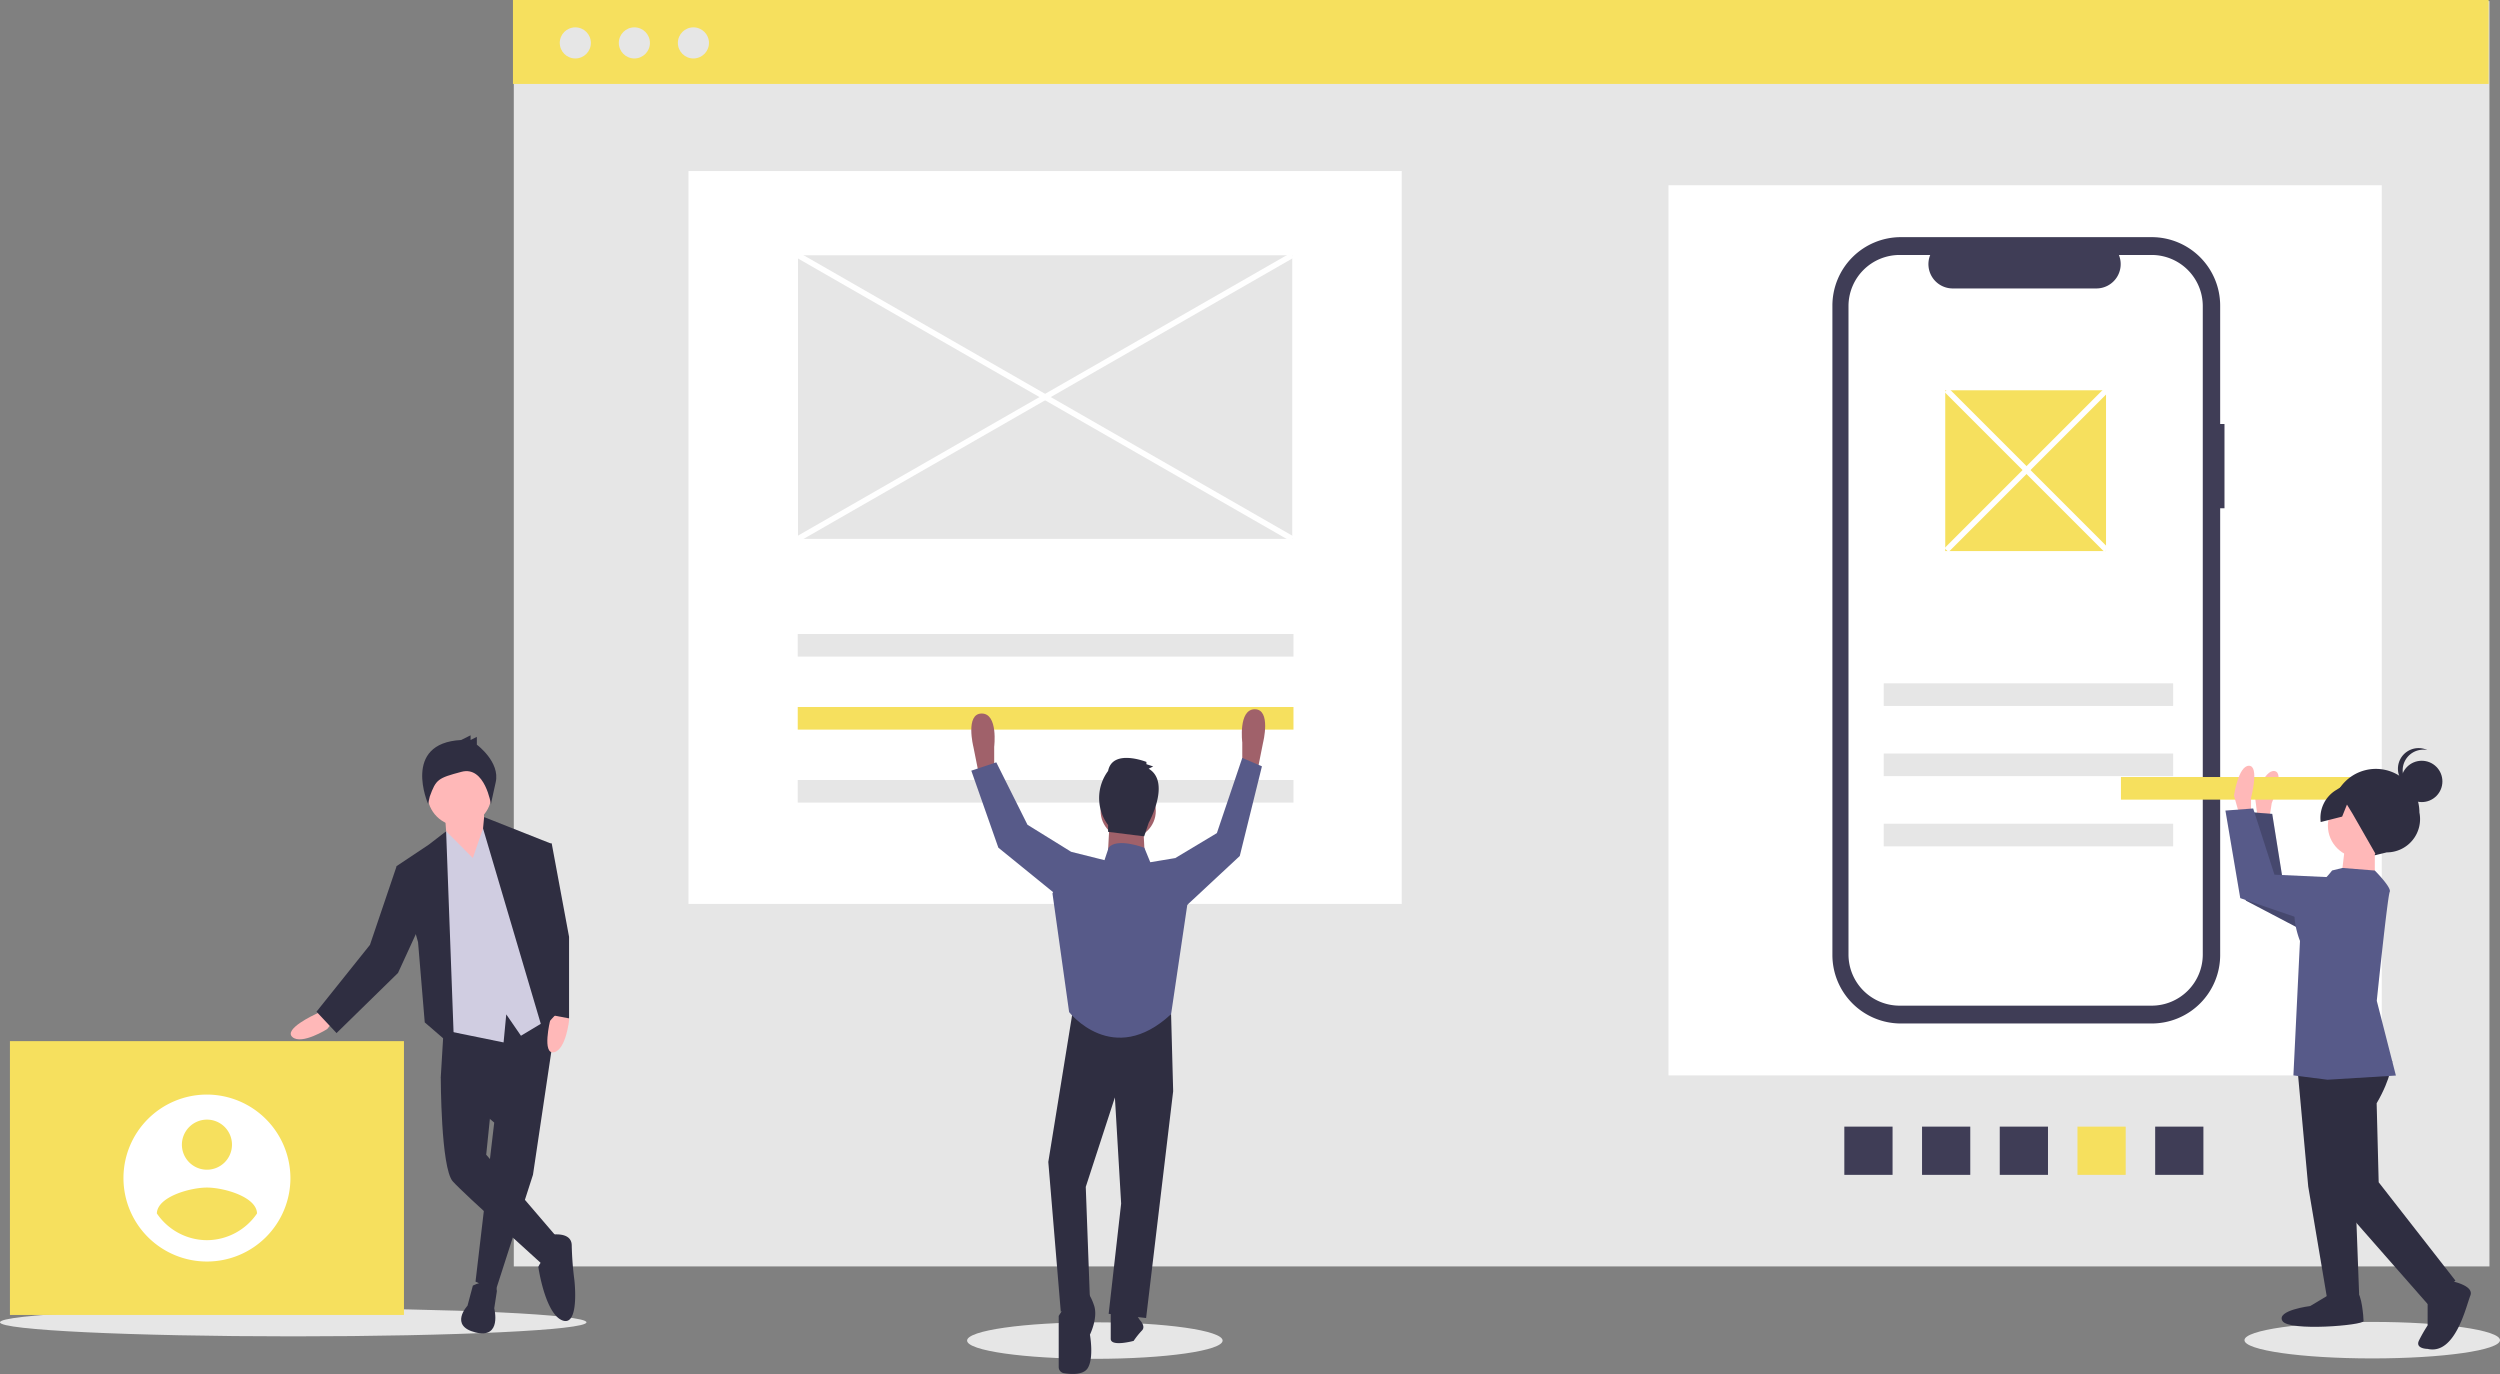 <svg id="b66c9c51-8109-402d-a3f9-100a5bb3d153" data-name="Layer 1" xmlns="http://www.w3.org/2000/svg" width="890.302"
     height="489.3" viewBox="0 0 890.302 489.3">
    <rect x="0" y="0" width="890.302" height="489.3" fill="#808080" stroke="none"/>
    <title>work_together</title>
    <rect x="182.972" y="0.399" width="703.576" height="450.601" fill="#e6e6e6"/>
    <rect x="245.187" y="60.907" width="254" height="261" fill="#fff"/>
    <rect x="594.187" y="65.969" width="254" height="317" fill="#fff"/>
    <ellipse cx="844.802" cy="477.262" rx="45.5" ry="6.5" fill="#e6e6e6"/>
    <ellipse cx="389.9" cy="477.407" rx="45.5" ry="6.5" fill="#e6e6e6"/>
    <ellipse cx="104.425" cy="470.907" rx="104.425" ry="5" fill="#e6e6e6"/>
    <rect x="182.672" width="703.576" height="29.89" fill="#f6e05e"/>
    <circle cx="204.884" cy="15.282" r="5.54" fill="#e6e6e6"/>
    <circle cx="225.913" cy="15.282" r="5.54" fill="#e6e6e6"/>
    <circle cx="246.941" cy="15.282" r="5.54" fill="#e6e6e6"/>
    <path d="M947.036,356.349H945.497V314.198a24.396,24.396,0,0,0-24.396-24.396H831.8a24.396,24.396,0,0,0-24.396,24.396V545.439a24.396,24.396,0,0,0,24.396,24.396h89.302a24.396,24.396,0,0,0,24.396-24.396V386.352h1.539Z"
          transform="translate(-154.849 -205.35)" fill="#3f3d56"/>
    <path d="M921.086,296.149H909.429a8.655,8.655,0,0,1-8.014,11.924H850.256A8.656,8.656,0,0,1,842.242,296.149H831.354a18.218,18.218,0,0,0-18.218,18.218v230.902a18.218,18.218,0,0,0,18.218,18.218h89.732a18.218,18.218,0,0,0,18.218-18.218v-230.902A18.218,18.218,0,0,0,921.086,296.149Z"
          transform="translate(-154.849 -205.35)" fill="#fff"/>
    <rect x="284.09" y="225.776" width="176.544" height="8.053" fill="#e6e6e6"/>
    <rect x="284.09" y="251.776" width="176.544" height="8.053" fill="#f6e05e"/>
    <rect x="284.09" y="277.776" width="176.544" height="8.053" fill="#e6e6e6"/>
    <rect x="670.839" y="243.346" width="103.064" height="8.053" fill="#e6e6e6"/>
    <rect x="670.839" y="268.346" width="103.064" height="8.053" fill="#e6e6e6"/>
    <rect x="670.839" y="293.346" width="103.064" height="8.053" fill="#e6e6e6"/>
    <rect x="922.351" y="606.563" width="17.177" height="17.177"
          transform="translate(1391.242 -521.137) rotate(90)" fill="#3f3d56"/>
    <rect x="894.676" y="606.563" width="17.177" height="17.177"
          transform="translate(1363.568 -493.463) rotate(90)" fill="#f6e05e"/>
    <rect x="867.002" y="606.563" width="17.177" height="17.177"
          transform="translate(1335.893 -465.788) rotate(90)" fill="#3f3d56"/>
    <rect x="839.327" y="606.563" width="17.177" height="17.177"
          transform="translate(1308.219 -438.114) rotate(90)" fill="#3f3d56"/>
    <rect x="811.653" y="606.563" width="17.177" height="17.177"
          transform="translate(1280.544 -410.439) rotate(90)" fill="#3f3d56"/>
    <rect x="692.742" y="138.99" width="57.258" height="57.258" fill="#f6e05e"/>
    <path d="M504.454,480.943l-.741,1.482-2.223-11.117s-2.965-11.858,2.965-11.858,4.447,11.858,4.447,11.858v8.152Z"
          transform="translate(-154.849 -205.35)" fill="#a0616a"/>
    <path d="M601.696,479.425l.741,1.482,2.223-11.117s2.965-11.858-2.965-11.858-4.447,11.858-4.447,11.858V477.943Z"
          transform="translate(-154.849 -205.35)" fill="#a0616a"/>
    <polygon
            points="382.215 358.94 373.322 413.784 377.768 467.145 388.144 462.699 386.662 422.677 397.038 390.808 399.261 428.606 394.815 467.886 408.155 469.369 417.79 388.585 417.049 361.163 382.215 358.94"
            fill="#2f2e41"/>
    <path d="M537.064,665.825l-5.188,8.152V692.194a2.209,2.209,0,0,0,1.856,2.18c2.543.417,6.97.714,8.52-1.868,2.223-3.706.741-11.858.741-11.858s2.965-5.929,1.482-10.376-2.965-5.188-2.965-5.188Z"
          transform="translate(-154.849 -205.35)" fill="#2f2e41"/>
    <path d="M559.298,673.237l1.482,2.223s2.223,2.223.741,3.706a28.966,28.966,0,0,0-2.965,3.706s-8.152,2.223-8.152-.741v-9.635Z"
          transform="translate(-154.849 -205.35)" fill="#2f2e41"/>
    <circle cx="401.778" cy="288.795" r="9.824" fill="#a0616a"/>
    <polygon points="395.185 291.867 394.444 305.949 407.784 306.69 407.043 292.608 395.185 291.867" fill="#a0616a"/>
    <path d="M564.486,512.41l-2.104-5.14s-9.754-3.754-12.719-.048l-1.482,4.447-11.858-2.965-6.67,14.823,5.929,42.245s15.564,20.011,36.316.741l5.929-40.021L573.38,510.928Z"
          transform="translate(-154.849 -205.35)" fill="#575a89"/>
    <polygon
            points="417.049 308.543 418.531 305.578 433.354 296.684 442.4 269.907 449.4 272.907 441.506 304.837 420.013 324.847 417.049 308.543"
            fill="#575a89"/>
    <polygon
            points="382.956 304.837 381.474 303.355 365.91 293.72 354.793 271.486 345.9 274.45 355.534 301.872 379.251 321.142 382.956 304.837"
            fill="#575a89"/>
    <path d="M563.919,479.1l1.606-.803-2.409-.803V476.691s-12.047-4.819-13.653,3.213a16.143,16.143,0,0,0,0,19.275v2.409l12.85,1.606,1.606-4.819S571.95,483.919,563.919,479.1Z"
          transform="translate(-154.849 -205.35)" fill="#2f2e41"/>
    <path d="M269.939,565.16l-2.855,1.428s-11.422,5.235-8.09,8.09,12.373-2.855,12.373-2.855l1.904-2.38Z"
          transform="translate(-154.849 -205.35)" fill="#ffb8b8"/>
    <polygon
            points="198.633 359.099 189.807 418.346 176.481 459.749 169.343 456.418 176.005 399.786 156.969 383.605 158.397 359.81 198.633 359.099"
            fill="#2f2e41"/>
    <path d="M323.24,663.196s8.09-4.283,8.566,1.904l-.952,6.187s2.855,10.946-6.663,8.566-2.855-9.518-2.855-9.518Z"
          transform="translate(-154.849 -205.35)" fill="#2f2e41"/>
    <path d="M318.005,583.72l-6.187,5.235s0,32.361,4.283,37.12,31.41,29.03,32.361,29.982,5.235-9.518,5.235-9.518l-25.699-29.982,1.904-18.56Z"
          transform="translate(-154.849 -205.35)" fill="#2f2e41"/>
    <path d="M350.842,645.112s7.614-1.428,7.614,3.807a115.231,115.231,0,0,0,.952,12.373s1.904,16.657-4.283,14.277-8.566-19.036-8.566-19.036a7.089,7.089,0,0,1,2.855-3.331C351.318,652.25,350.842,645.112,350.842,645.112Z"
          transform="translate(-154.849 -205.35)" fill="#2f2e41"/>
    <polygon points="172.198 288.424 173.626 306.033 169.819 312.695 159.349 302.701 158.397 289.376 172.198 288.424"
             fill="#ffb8b8"/>
    <circle cx="163.632" cy="282.713" r="11.422" fill="#ffb8b8"/>
    <polygon
            points="168.391 305.557 173.15 291.756 181.716 301.274 197.421 361.713 185.523 368.852 180.289 361.237 179.337 371.231 156.017 366.472 154.114 302.701 158.87 296.002 168.391 305.557"
            fill="#d0cde1"/>
    <polygon
            points="161.728 373.135 158.873 296.039 152.686 300.798 141.264 308.412 148.879 335.539 151.258 364.093 161.728 373.135"
            fill="#2f2e41"/>
    <polygon
            points="144.596 308.888 141.264 308.412 131.746 336.49 112.71 360.286 119.849 367.9 141.74 346.484 149.831 328.876 144.596 308.888"
            fill="#2f2e41"/>
    <path d="M351.417,565.595l-.649,3.126s-2.971,12.208,1.335,11.363,5.428-11.48,5.428-11.48l-.688-2.969Z"
          transform="translate(-154.849 -205.35)" fill="#ffb8b8"/>
    <polygon
            points="172.406 290.983 195.993 300.322 193.138 328.876 198.849 360.286 193.138 366.472 172.022 295.028 172.406 290.983"
            fill="#2f2e41"/>
    <path d="M319.079,468.881l3.353-1.676v1.676l2.235-1.118v2.794s8.382,6.146,6.705,13.41-1.676,7.823-1.676,7.823-2.119-13.814-10.501-11.579-9.056,2.639-11.291,8.785l-.606,2.636S297.846,469.998,319.079,468.881Z"
          transform="translate(-154.849 -205.35)" fill="#2f2e41"/>
    <polygon
            points="192.662 300.322 196.469 300.322 202.656 333.635 202.656 362.665 195.042 361.237 188.855 317.454 192.662 300.322"
            fill="#2f2e41"/>
    <rect x="3.535" y="370.772" width="140.321" height="97.511" fill="#f6e05e"/>
    <path d="M228.545,595.148a29.729,29.729,0,1,0,29.729,29.729A29.816,29.816,0,0,0,228.545,595.148Zm0,8.919a8.919,8.919,0,1,1-8.919,8.919,8.949,8.949,0,0,1,8.919-8.919Zm0,42.936a21.657,21.657,0,0,1-17.837-9.519c.143-5.946,11.892-9.219,17.837-9.219s17.694,3.273,17.837,9.219a21.693,21.693,0,0,1-17.837,9.519Z"
          transform="translate(-154.849 -205.35)" fill="#fff"/>
    <rect x="284.187" y="90.907" width="176" height="101" fill="#e6e6e6"/>
    <path d="M963.051,496.584l.815-5.26s4.753-10.805.996-11.388-6.891,9.704-6.891,9.704l1.375,10.986Z"
          transform="translate(-154.849 -205.35)" fill="#ffb8b8"/>
    <polygon
            points="846.67 321.051 813.089 314.306 809.187 289.847 799.302 289.084 799.785 320.707 828.962 336.004 846.67 321.051"
            fill="#575a89"/>
    <polygon
            points="846.67 321.051 813.089 314.306 809.187 289.847 799.302 289.084 799.785 320.707 828.962 336.004 846.67 321.051"
            opacity="0.2"/>
    <rect x="910.162" y="482.062" width="103.064" height="8.053"
          transform="translate(1768.539 766.826) rotate(-180)" fill="#f6e05e"/>
    <path d="M956.49,494.78l.007-5.323s3.056-11.402-.746-11.407-5.336,10.639-5.336,10.639l3.028,10.649Z"
          transform="translate(-154.849 -205.35)" fill="#ffb8b8"/>
    <path d="M1000.202,510.025l4.607-1.123a11.862,11.862,0,0,0,11.642-14.211h0a15.504,15.504,0,0,0-15.485-15.524h0A15.504,15.504,0,0,0,985.443,494.652v0A12.321,12.321,0,0,0,1000.202,510.025Z"
          transform="translate(-154.849 -205.35)" fill="#2f2e41"/>
    <polygon
            points="818.254 381.458 822.005 422.524 828.797 462.833 840.203 462.847 838.732 423.305 832.709 375.393 818.254 381.458"
            fill="#2f2e41"/>
    <path d="M985.17,665.904l-7.61,4.553s-12.168,1.505-9.892,5.31,28.893,1.557,28.895.036-.748-9.886-2.269-9.888Z"
          transform="translate(-154.849 -205.35)" fill="#2f2e41"/>
    <path d="M1006.771,583.26s-.214,5.871-5.548,14.989l.725,28.135,27.33,35.012-9.896,8.352-33.409-38.061-8.307-45.634,10.659-10.632Z"
          transform="translate(-154.849 -205.35)" fill="#2f2e41"/>
    <path d="M1026.997,661.394s9.123,1.532,7.597,5.332-5.349,21.284-15.232,18.991c0,0-4.562-.006-3.038-3.045a55.004,55.004,0,0,1,3.048-5.319l.012-9.885Z"
          transform="translate(-154.849 -205.35)" fill="#2f2e41"/>
    <circle cx="840.415" cy="294.041" r="11.406" fill="#ffb8b8"/>
    <polygon points="845.728 301.652 845.712 314.578 833.546 314.563 835.083 301.639 845.728 301.652" fill="#ffb8b8"/>
    <path d="M985.359,515.347l3.687-.906,11.521.925s6.075,6.091,5.313,7.611-4.611,38.774-4.611,38.774l6.81,26.622-24.334,1.49-12.164-1.536,2.341-47.902s-5.306-12.933,1.542-16.727A29.954,29.954,0,0,0,985.359,515.347Z"
          transform="translate(-154.849 -205.35)" fill="#575a89"/>
    <polygon
            points="844.193 313.056 809.978 311.492 802.404 287.911 792.518 288.658 797.801 319.841 828.964 330.526 844.193 313.056"
            fill="#575a89"/>
    <circle cx="862.432" cy="278.279" r="7.359" fill="#2f2e41"/>
    <path d="M1010.492,479.674a7.355,7.355,0,0,1,8.807-7.205A7.355,7.355,0,1,0,1014.711,486.331,7.353,7.353,0,0,1,1010.492,479.674Z"
          transform="translate(-154.849 -205.35)" fill="#2f2e41"/>
    <path d="M1004.179,483.847l-9.921-1.827-7.63,4.782a11.573,11.573,0,0,0-5.331,11.295l7.641-1.937,1.711-4.29,2.038,3.34,8.267,14.454,8.37-4.552,5.333-8.358Z"
          transform="translate(-154.849 -205.35)" fill="#2f2e41"/>
    <rect x="526.036" y="245.297" width="2" height="202.921"
          transform="translate(-190.888 425.931) rotate(-60.15)" fill="#fff"/>
    <rect x="425.576" y="345.758" width="202.921" height="2"
          transform="translate(-257.517 102.927) rotate(-29.846)" fill="#fff"/>
    <rect x="875.536" y="332.452" width="2" height="80.61"
          transform="translate(-161.697 523.633) rotate(-45)" fill="#fff"/>
    <rect x="836.231" y="371.757" width="80.61" height="2"
          transform="translate(-161.697 523.633) rotate(-45)" fill="#fff"/>
</svg>